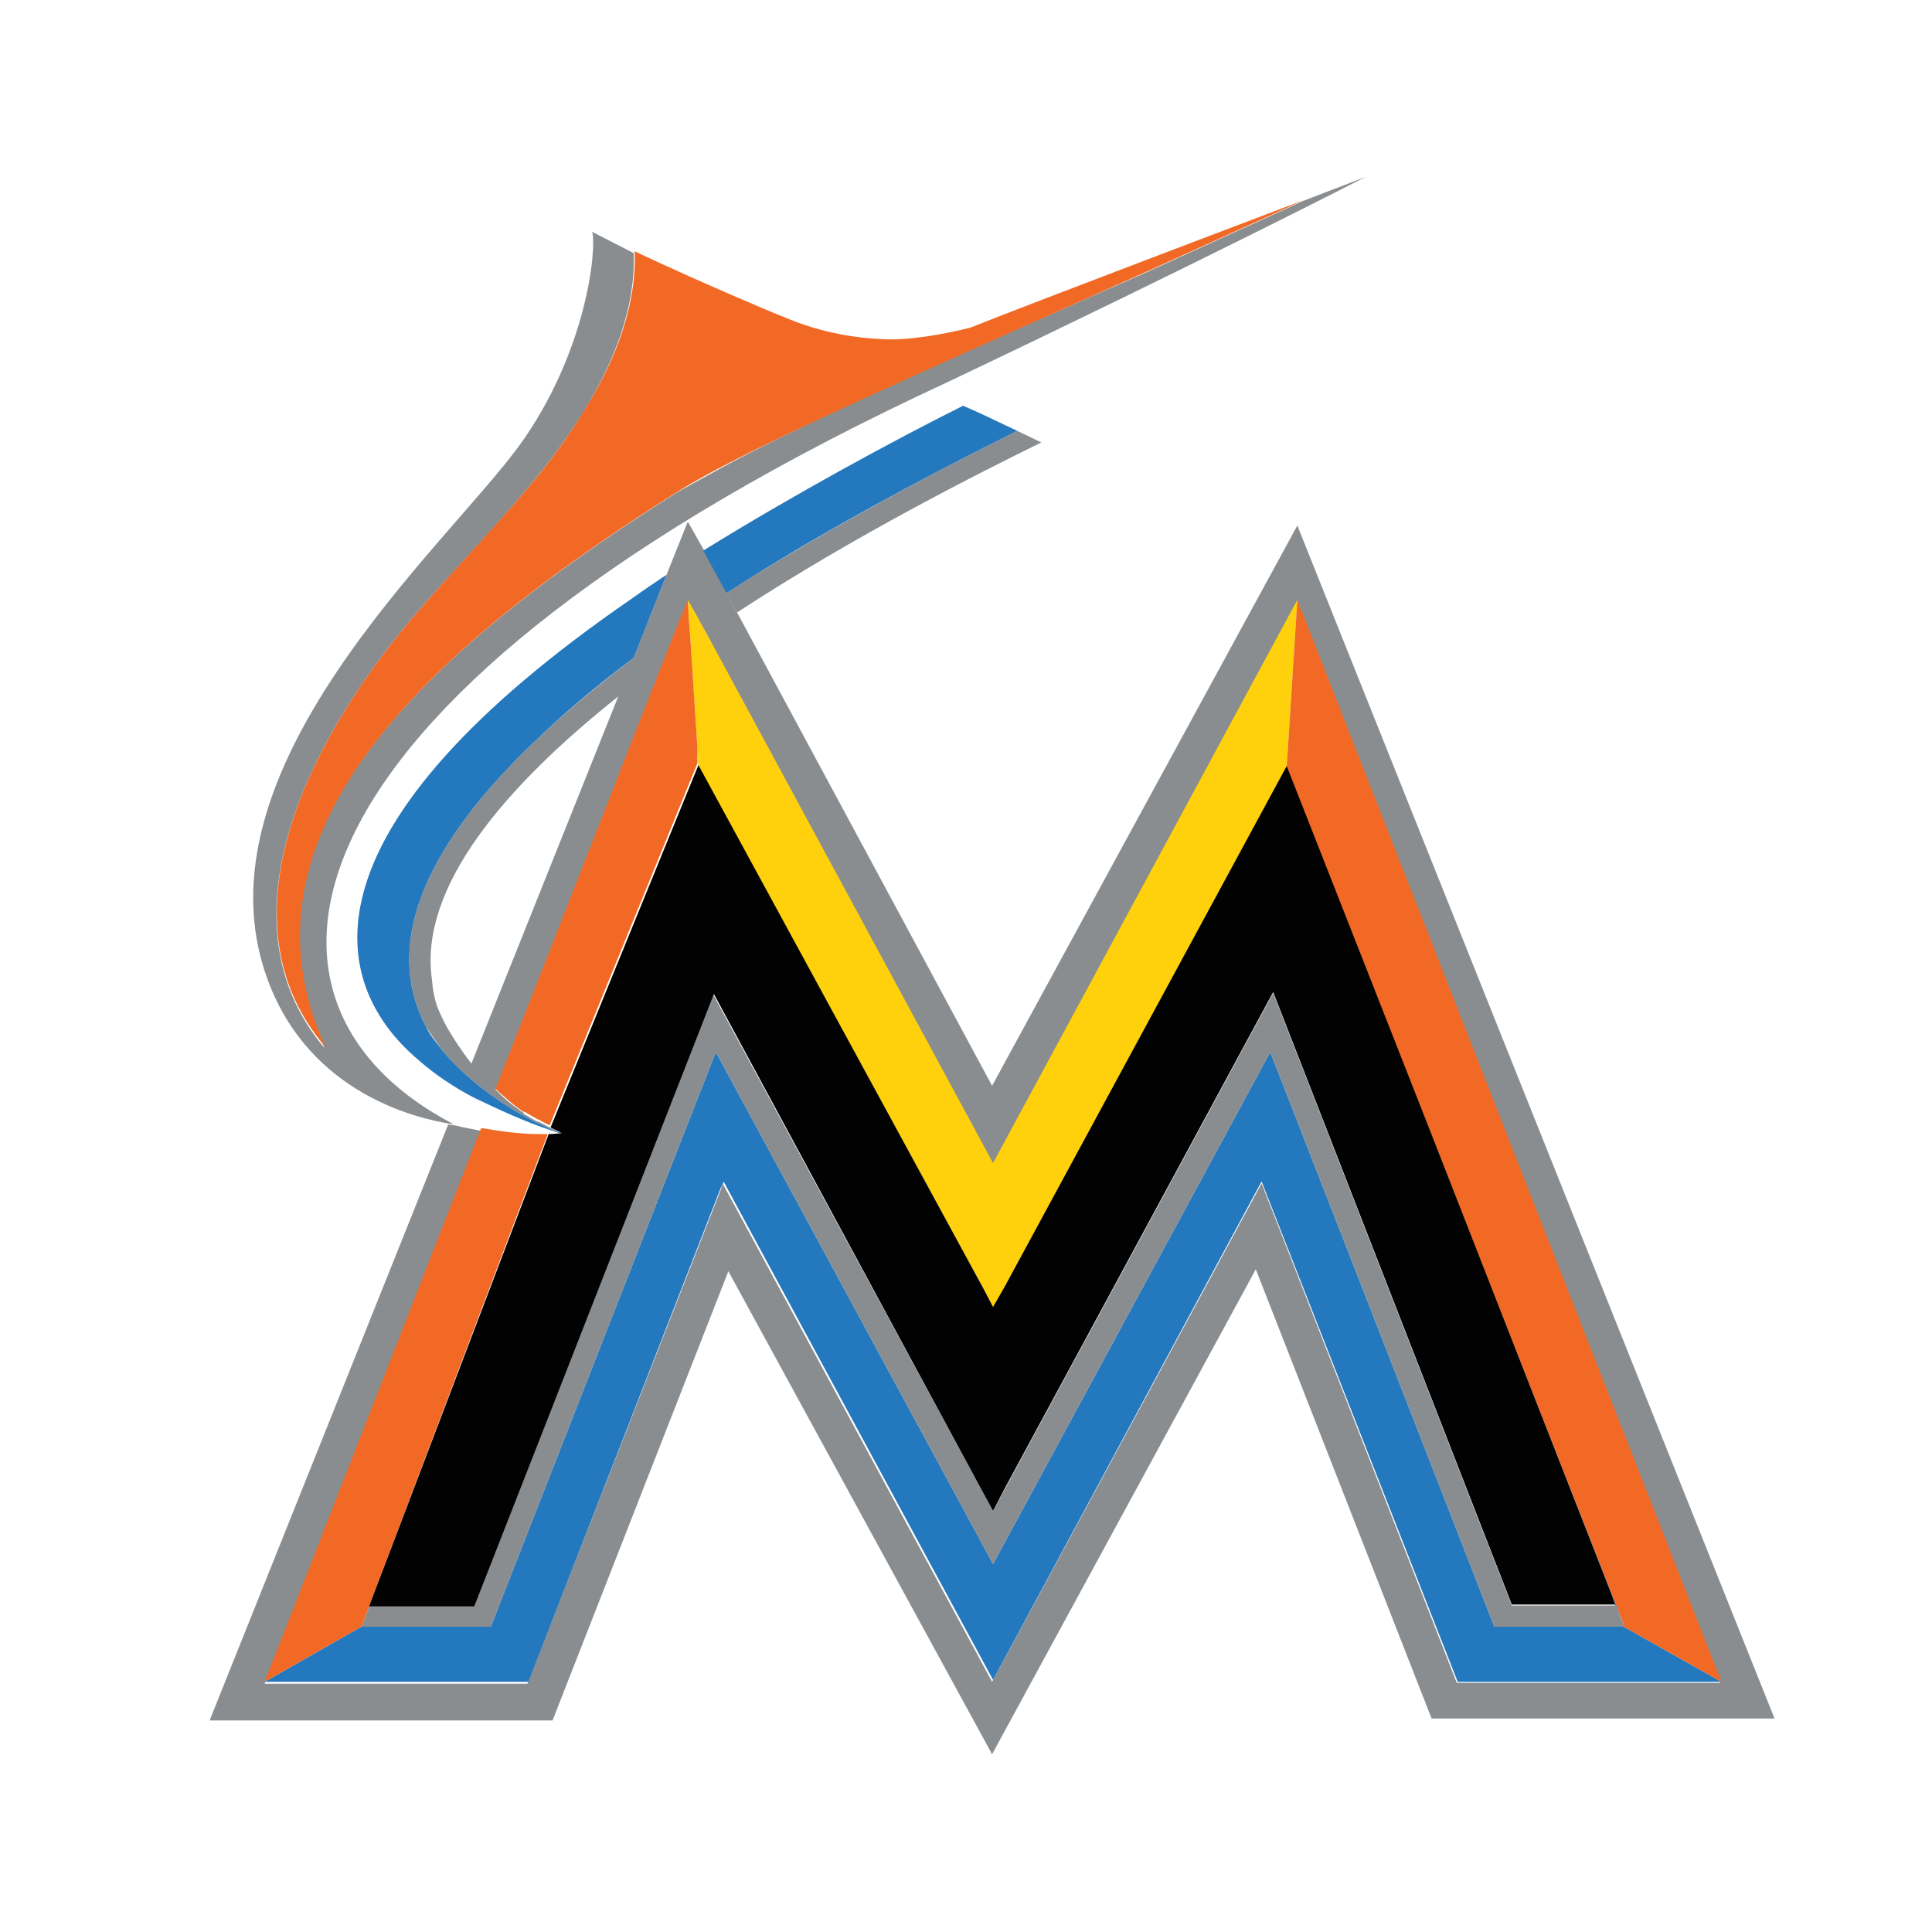 <?xml version="1.0" encoding="utf-8"?>
<!-- Generator: Adobe Illustrator 18.1.1, SVG Export Plug-In . SVG Version: 6.00 Build 0)  -->
<!DOCTYPE svg PUBLIC "-//W3C//DTD SVG 1.1//EN" "http://www.w3.org/Graphics/SVG/1.1/DTD/svg11.dtd">
<svg version="1.1" id="Miami_Marlins" xmlns="http://www.w3.org/2000/svg" xmlns:xlink="http://www.w3.org/1999/xlink" x="0px"
	 y="0px" viewBox="0 0 200 200" enable-background="new 0 0 200 200" xml:space="preserve">
<g>
	<path fill="#8A8D8F" d="M130,131.4l18.2,46.5h35.5L134.3,54.4l-31.6,58l-26.4-49L72.9,57L71.2,54L69,59.5l-3.4,8.6
		c-3.9,3-7.3,5.8-10.3,8.7c-13.6,13-14.8,22.7-11.2,29.5c0.6,0.9,1.2,1.8,1.9,2.7c2.7,3.1,6.4,5.7,9.9,7.4c0.1,0,0.2,0.1,0.3,0.1
		c0.2,0.1,0.4,0.2,0.6,0.3c0.2,0.1,0.7,0.3,1,0.4c0.1,0.1,0.3,0.1,0.3,0.1c0,0,0,0,0,0c-0.4-0.2-0.8-0.4-1.2-0.6l0,0v0
		c-0.3-0.1-0.5-0.3-0.8-0.4c-0.1-0.1-0.3-0.1-0.4-0.2c0,0,0,0-0.1,0c-0.2-0.1-0.5-0.3-0.7-0.4c-0.2-0.1-0.3-0.2-0.5-0.3
		c-0.1,0-0.2-0.1-0.2-0.2c-0.1-0.1-0.2-0.1-0.3-0.2c-1-0.7-1.7-1.3-2.2-1.8c-0.1-0.1-0.3-0.3-0.4-0.4l17.3-44.1l1.5-3.8l1.1-2.7l0,0
		l0.8,1.5l1.1,2l29.7,54.9l31.5-58.4l43.8,112h-27.3l-20.2-51.7l-27.9,51.6l-27.9-51.6l0,0.1l-0.2,0.6v0l-20,51.1H27.4l22.4-57.2
		c0.1,0,0.1,0,0.2,0c-1.1-0.2-2.1-0.4-2.9-0.6c0,0,0,0,0,0c0,0,0,0,0,0c0,0-0.3,0-0.7-0.1c0,0,0,0,0,0l-24.7,61.7h35.5l18.2-46.5
		l27.3,50L130,131.4z M48.8,110.1c-1.1-1.4-1.9-2.7-2.5-3.7c-0.7-1.3-1-2.1-1-2.1c-0.3-0.8-0.5-1.8-0.6-3
		c-1.3-9.5,7.6-19.9,19.3-29.2L48.8,110.1z"/>
	<path fill="#8A8D8F" d="M98,39.6c25.9-12.3,43.4-21.3,43.4-21.3l-6.5,2.5c-0.6,0.3-14.3,6.5-16.7,7.6c-14.2,6.2-33.2,14.6-41,18.7
		c-1.6,0.8-4.1,2.2-7,3.8c-26.9,16.9-46.6,35.8-36.6,57.6C22.2,95,32.3,75.5,44.4,62c8.1-9,11.9-12.8,16.1-19.5
		c3.2-5.3,5.3-10.8,5.1-16.3c0.2,0.1-4.3-2.2-4.3-2.2c0.5,1.8-0.6,12.6-7.6,22.2c-7.6,10.4-34,33.5-26,55.2
		c4.4,12,15.8,14.4,18.7,14.9c0.2,0,0.4,0.1,0.6,0.1C22.2,103.5,28.7,71.7,98,39.6z"/>
	<path fill="#8A8D8F" d="M76.3,63.4c12.4-8.1,25.2-14.5,31.5-17.6l-2.5-1.2c-11,5.5-19.8,10.4-27.1,14.9c-1,0.6-2,1.3-3,1.9
		L76.3,63.4z"/>
	<path fill="#2478BE" d="M78.2,59.5c7.2-4.5,16.1-9.4,27.1-14.9l-3.8-1.8L99.7,42c-7.4,3.7-17.7,9.3-26.9,15l2.4,4.4
		C76.2,60.8,77.2,60.1,78.2,59.5z"/>
	<path fill="#2478BE" d="M57.8,117.2c-0.3-0.1-0.8-0.3-1-0.4c-0.2-0.1-0.4-0.2-0.6-0.3c-0.1,0-0.2-0.1-0.3-0.1
		c-3.5-1.7-7.2-4.3-9.9-7.4c-0.7-0.9-1.4-1.7-1.9-2.7c-3.6-6.8-2.4-16.5,11.2-29.5c3-2.9,6.3-5.7,10.3-8.7l3.4-8.6
		c-1.2,0.8-2.4,1.6-3.5,2.4C31,85.6,33.6,101.6,43.4,109.8c1.7,1.5,3.7,2.8,5.6,3.8c2.7,1.3,5.3,2.5,8,3.4c0.3,0.1,0.6,0.2,0.9,0.3
		c0,0,0.1,0,0.2,0l0,0C58.1,117.3,58,117.2,57.8,117.2z"/>
	<path fill="#F16924" d="M44.4,62C32.3,75.5,22.2,95,33.7,108.4c-10-21.8,9.7-40.7,36.6-57.6c2.8-1.7,5.4-3,7-3.8
		c7.9-4,26.9-12.4,41-18.7c2.4-1.1,16.1-7.3,16.7-7.6c0,0,0,0,0,0s-28.8,10.9-34.5,13.2c-0.1,0,0,0,0,0c-2.7,0.7-6.6,1.4-9.3,1.2
		c-2.2-0.1-5.9-0.5-10.1-2.3c-1.3-0.5-8.6-3.6-14.8-6.5c-0.2-0.1-0.4-0.2-0.6-0.3c0.2,5.6-1.9,11.1-5.1,16.3
		C56.4,49.2,52.5,52.9,44.4,62z"/>
	<polygon fill="#FFD10C" points="71.5,66.6 72.2,77.5 72.3,79.3 72.3,79.3 101.7,133.2 102.8,135.4 104,133.2 133.2,79.4 
		133.2,79.4 134.3,62.1 102.8,120.4 73.1,65.5 72,63.5 71.2,62.1 71.3,64 	"/>
	<polygon fill="#2478BE" points="38.2,166.3 38.2,166.3 49.1,166.3 	"/>
	<polygon fill="#2478BE" points="104,154.2 102.8,156.4 101.6,154.2 102.8,156.4 	"/>
	<polygon fill="#2478BE" points="168.1,168.2 168.1,168.4 154.7,168.4 131.5,108.9 102.8,161.9 74.1,108.9 50.8,168.4 37.4,168.4 
		37.7,167.7 37.4,168.4 27.4,174.1 54.7,174.1 74.6,123 74.9,122.4 74.9,122.3 102.8,173.9 130.6,122.3 150.9,174.1 178.2,174.1 
		168.1,168.4 	"/>
	<polygon fill="#2478BE" points="148.1,117.3 166.8,165.1 167.2,166.2 168.1,168.2 	"/>
	<polygon fill="#8A8D8F" points="50.8,168.4 74.1,108.9 102.8,161.9 131.5,108.9 154.7,168.4 168.1,168.4 168.1,168.2 167.2,166.2 
		167.2,166.2 156.5,166.2 131.8,102.8 104,154.2 102.8,156.4 101.6,154.2 73.8,102.9 49.1,166.3 38.2,166.3 37.7,167.7 37.4,168.4 	
		"/>
	<path fill="#F16924" d="M72.2,77.5l-0.7-10.9L71.3,64l-0.1-1.9l-1.1,2.7l-1.5,3.8l-17.3,44.1c0.1,0.1,0.3,0.3,0.4,0.4
		c0.5,0.4,1.2,1.1,2.2,1.8c0.1,0.1,0.2,0.1,0.3,0.2c0,0,0,0,0.1,0c0.1,0,0.1,0.1,0.2,0.1c0.2,0.1,0.3,0.2,0.5,0.3
		c0.2,0.1,0.5,0.3,0.7,0.4c0,0,0.1,0,0.1,0c0.1,0.1,0.2,0.1,0.3,0.2c0.1,0,0.1,0.1,0.2,0.1c0.2,0.1,0.4,0.2,0.6,0.3l15.3-37.5
		L72.2,77.5z"/>
	<path fill="#F16924" d="M27.4,174.1l10-5.7l0.3-0.7l0.5-1.4l0,0h0l0,0l18.5-48.9c0,0,0,0,0,0c-0.2,0-0.3,0-0.5,0
		c-0.1,0-0.3,0-0.4,0c-2,0-4-0.3-5.8-0.6c-0.1,0-0.1,0-0.2,0L27.4,174.1z"/>
	<polygon fill="#F16924" points="148.1,117.3 168.1,168.2 168.1,168.4 178.2,174.1 134.3,62.1 133.2,79.4 	"/>
	<path fill="#020202" d="M38.2,166.3L38.2,166.3L38.2,166.3l10.9,0l24.8-63.4l27.7,51.3l1.2,2.2l1.2-2.3l27.8-51.4l24.7,63.4h10.7
		l0,0l-0.4-1.1l-18.7-47.8l-14.9-37.9l0,0L104,133.2l-1.2,2.1l-1.1-2.1l-29.4-54v0L57,116.7l0,0c0.3,0.2,0.8,0.4,1.2,0.6
		c0,0,0,0,0,0c0,0-0.2-0.1-0.3-0.1c0.2,0.1,0.3,0.1,0.3,0.1l0,0h0c-0.1,0-0.9,0.1-1.4,0.1c0,0,0,0,0,0L38.2,166.3z"/>
</g>
</svg>
